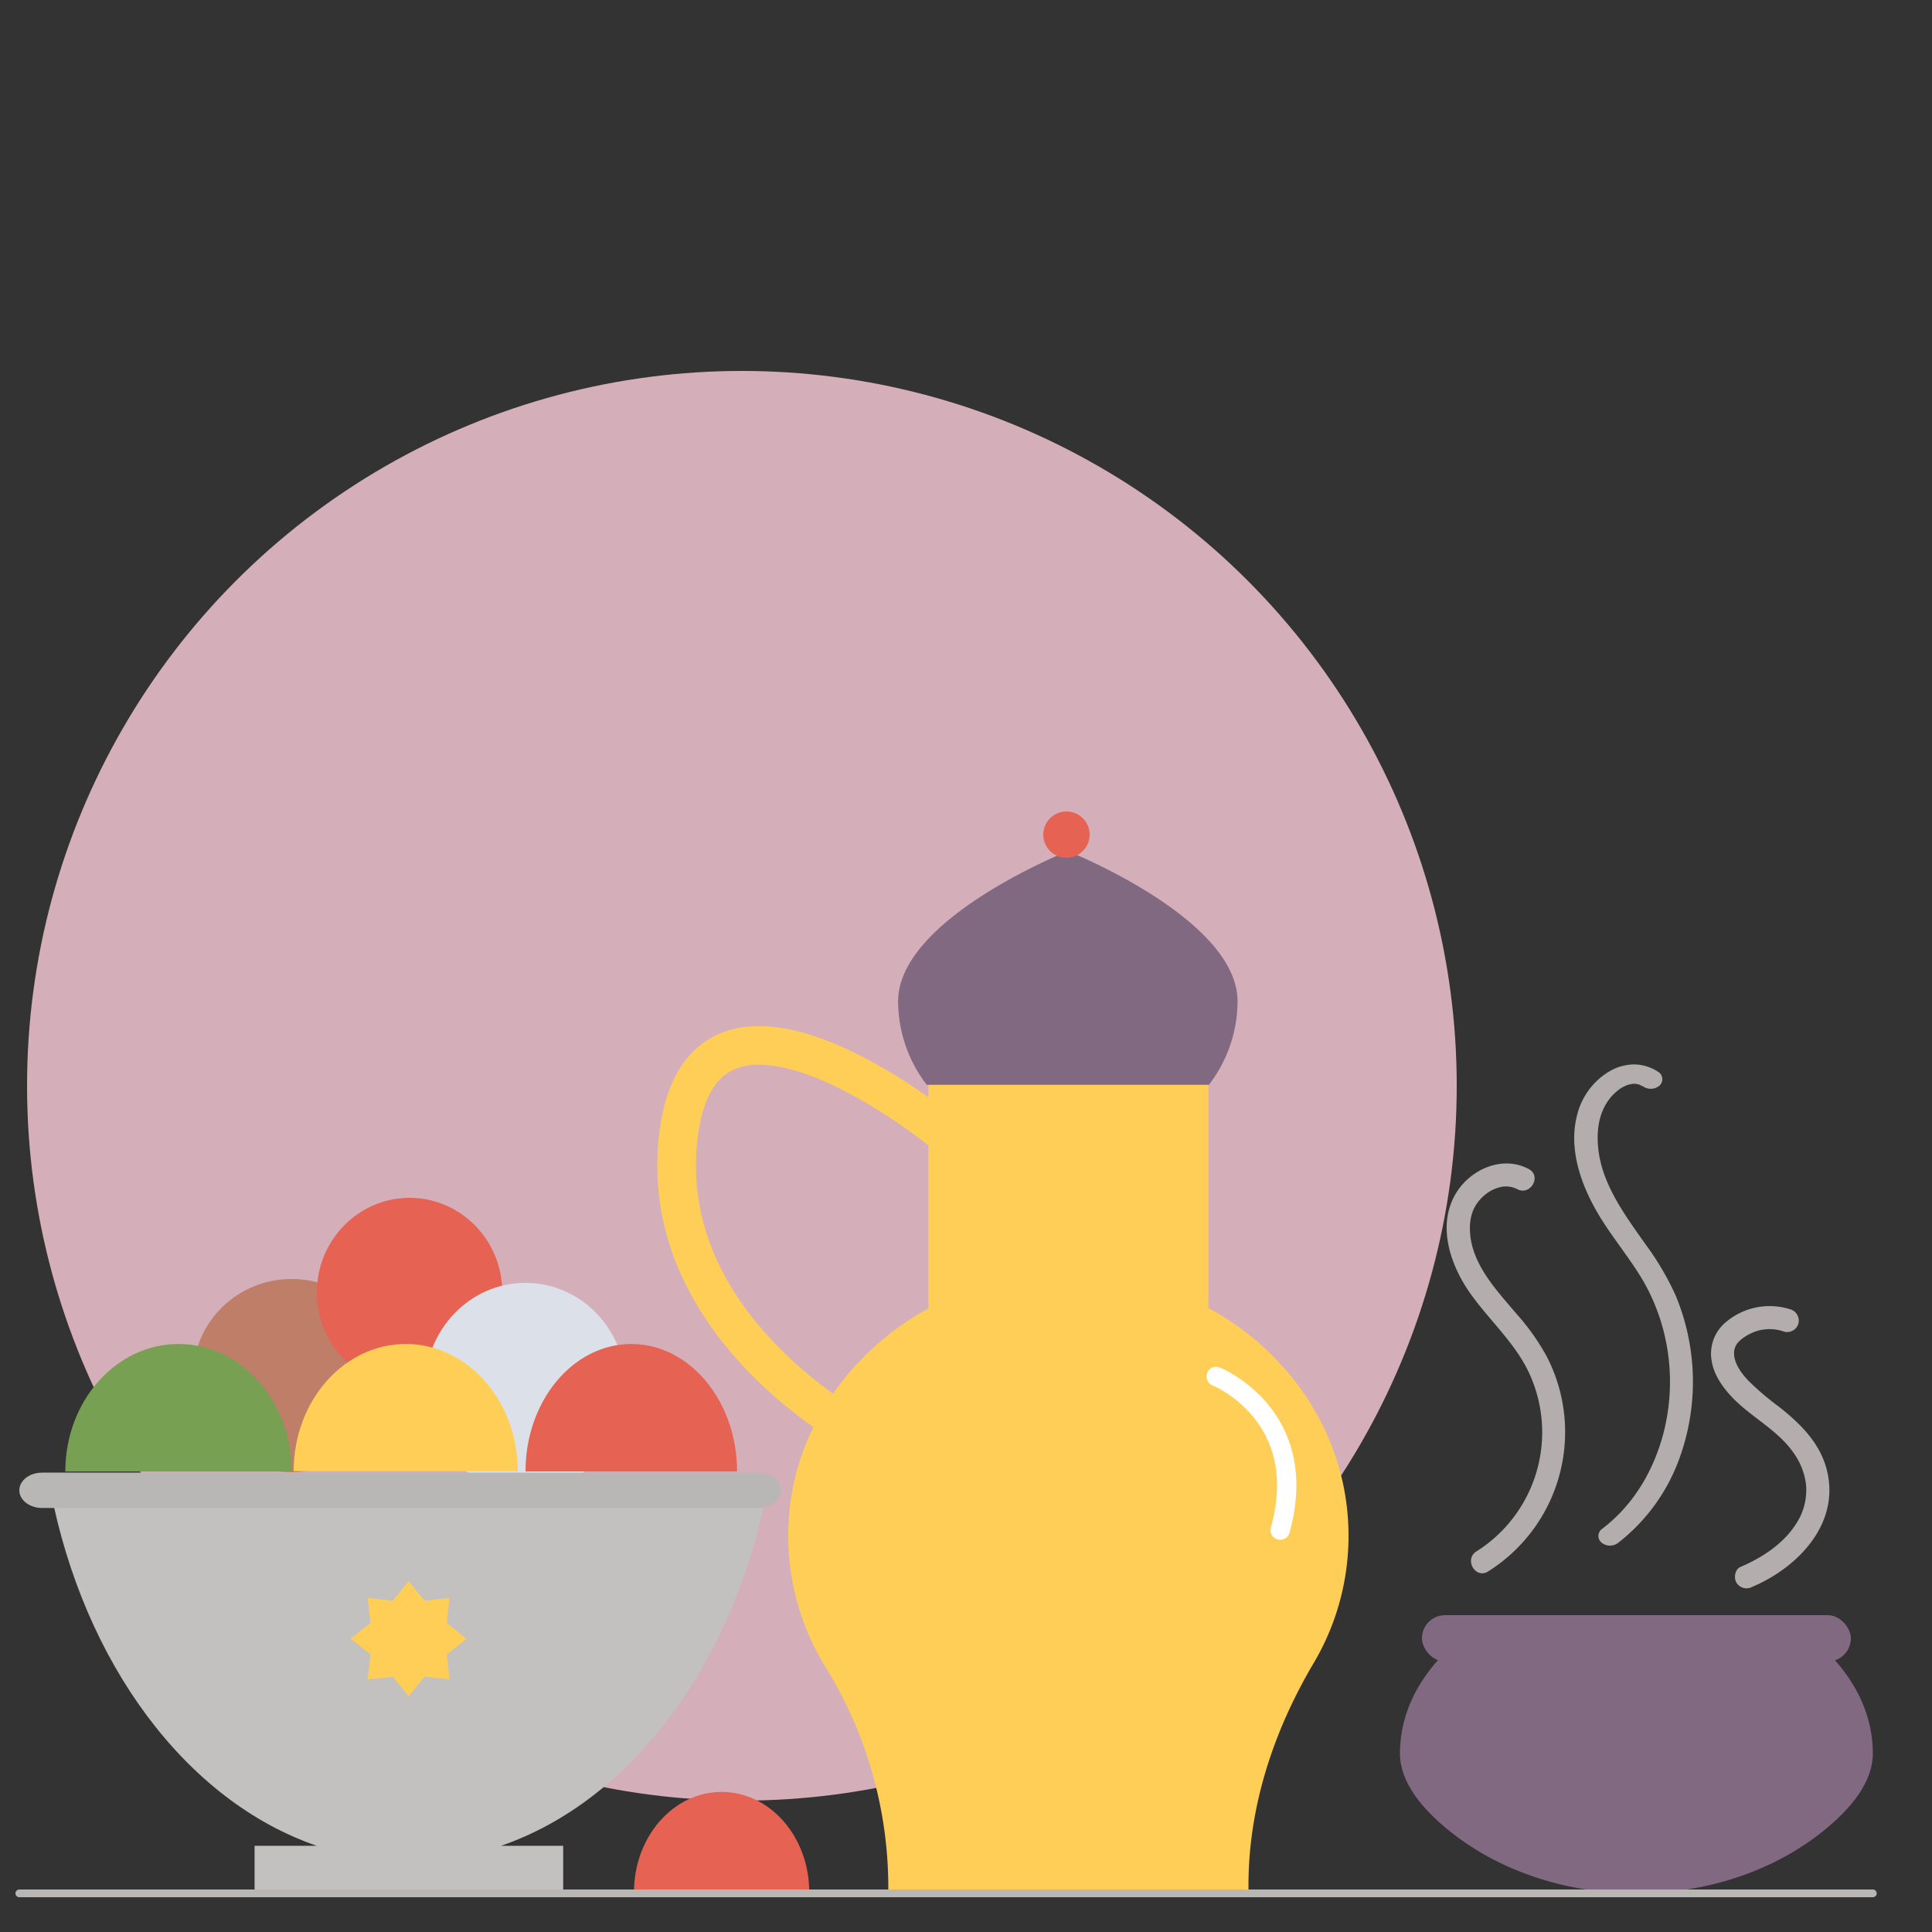 <svg xmlns="http://www.w3.org/2000/svg" xmlns:xlink="http://www.w3.org/1999/xlink" width="500" height="500" viewBox="0 0 500 500">
  <rect x="0" y="0" width="500" height="500" fill="#333333" stroke="none"/>
  <defs>
    <clipPath id="clip-food">
      <rect width="500" height="500"/>
    </clipPath>
  </defs>
  <g id="food" clip-path="url(#clip-food)">
    <g id="tea" transform="translate(-679 -13)">
      <circle id="Ellipse_74" data-name="Ellipse 74" cx="185" cy="185" r="185" transform="translate(686 109)" fill="#d4afb9"/>
      <path id="Path_159" data-name="Path 159" d="M392.756,418c8.677,45.232,35.248,80.818,68.986,92.4h-16.1v12.052h79.864V510.4H509.4c33.738-11.582,60.309-47.168,68.986-92.4" transform="translate(299.244 -19.703)" fill="#c3c0c0"/>
      <ellipse id="Ellipse_156" data-name="Ellipse 156" cx="25.5" cy="25" rx="25.5" ry="25" transform="translate(729 344)" fill="#bf7e68"/>
      <ellipse id="Ellipse_157" data-name="Ellipse 157" cx="24" cy="24.5" rx="24" ry="24.5" transform="translate(761 323)" fill="#e66353"/>
      <ellipse id="Ellipse_158" data-name="Ellipse 158" cx="26" cy="27" rx="26" ry="27" transform="translate(789 345)" fill="#dce1e9"/>
      <path id="Path_160" data-name="Path 160" d="M455.6,442c0-18.229-13.116-33-29.3-33S397,423.775,397,442Z" transform="translate(298.902 -48.176)" fill="#77a052"/>
      <path id="Path_161" data-name="Path 161" d="M468,441.912C468,423.733,455.018,409,439,409s-29,14.733-29,32.912Z" transform="translate(345 -48.176)" fill="#ffce56"/>
      <path id="Path_162" data-name="Path 162" d="M477.755,441.988c0-18.221-12.256-32.988-27.377-32.988S423,423.768,423,441.988Z" transform="translate(392 -48.176)" fill="#e66353"/>
      <path id="Path_163" data-name="Path 163" d="M478.355,463.949c0-14.332-10.152-25.949-22.677-25.949S433,449.617,433,463.949Z" transform="translate(410.078 38.749)" fill="#e66353"/>
      <path id="Path_164" data-name="Path 164" d="M414.4,426.876l6.494.7,4.092-5.069,4.092,5.069,6.494-.7-.707,6.465,5.091,4.074-5.091,4.074.707,6.465-6.494-.7-4.092,5.069-4.092-5.069-6.494.7.707-6.465-5.091-4.074,5.091-4.074Z" transform="translate(359.765 -0.321)" fill="#ffce56"/>
      <path id="Path_165" data-name="Path 165" d="M421.675,424.156H396.914c-3.265,0-5.914-2.051-5.914-4.578h0c0-2.527,2.65-4.578,5.914-4.578H582.228c3.265,0,5.914,2.051,5.914,4.578h0c0,2.527-2.65,4.578-5.914,4.578H450.143" transform="translate(293 -20.889)" fill="#b9b6b6"/>
      <path id="Path_76" data-name="Path 76" d="M945.321,178C938.808,185.054,935,193.528,935,202.659c0,7.353,5.507,14.286,13.217,20.4,26.653,21.109,69.3,21.109,95.95,0,7.71-6.11,13.218-13.043,13.218-20.4,0-9.131-3.807-17.605-10.322-24.659Z" transform="translate(106.304 264.114)" fill="#816982"/>
      <path id="Path_77" data-name="Path 77" d="M968.814,165.46s-61.479-50.534-68.31,0,47.816,78.609,47.816,78.609" transform="translate(-45.814 140.546)" fill="none" stroke="#ffce56" stroke-linecap="round" stroke-linejoin="round" stroke-width="10"/>
      <path id="Path_78" data-name="Path 78" d="M1011.75,203.913V146h-72.5v58.02c-19.71,10.84-33.774,30.135-35.939,52.469a64.678,64.678,0,0,0,9.28,40.269,108.382,108.382,0,0,1,16.3,56.559v2.089h93.214v-2.065c0-20.23,6.39-39.778,16.83-57.465a64.6,64.6,0,0,0,9.063-33C1048,237.662,1033.4,215.708,1011.75,203.913Z" transform="translate(-20 147.593)" fill="#ffce56"/>
      <path id="Path_79" data-name="Path 79" d="M925,164s24.851,9.944,16.568,39.777" transform="translate(68.742 205.223)" fill="none" stroke="#fff" stroke-linecap="round" stroke-linejoin="round" stroke-width="5"/>
      <rect id="Rectangle_34" data-name="Rectangle 34" width="111" height="12" rx="6" transform="translate(1047 431)" fill="#816982"/>
      <path id="Path_335" data-name="Path 335" d="M679.657,338.568c-7.077-3.823-15.826.346-19.353,7.114-4.29,8.232-.734,18.128,4.268,25.164,5.2,7.311,12.253,13.346,15.722,21.8a36.432,36.432,0,0,1-14.213,44.867c-3.255,2.059-.248,7.253,3.028,5.181a42.6,42.6,0,0,0,15.2-55.584,59.444,59.444,0,0,0-7.808-11.035c-5.205-6.16-11.758-12.952-12.085-21.523a13.548,13.548,0,0,1,.231-3.32,11.671,11.671,0,0,1,.693-2.227,10.857,10.857,0,0,1,3.152-3.933,9.59,9.59,0,0,1,4.291-1.943,6.435,6.435,0,0,1,3.848.623c3.4,1.835,6.43-3.343,3.028-5.181Z" transform="translate(395.011 -23.007)" fill="#b4adad"/>
      <path id="Path_336" data-name="Path 336" d="M769.94,374.862a17.5,17.5,0,0,0-17.508,4.069,10.633,10.633,0,0,0-2.844,9.284c.572,3.636,2.867,6.865,5.358,9.468,4.873,5.092,11.693,8.385,15.779,14.231a17.86,17.86,0,0,1,3.3,8.468,16,16,0,0,1-1.464,8c-3.048,6.2-9.1,10.41-15.481,13.123-1.491.634-1.82,2.833-1.076,4.1a3.08,3.08,0,0,0,4.1,1.076c11.744-4.992,22.609-16.174,19.37-29.912-1.7-7.227-6.926-12.327-12.55-16.761a70.33,70.33,0,0,1-7.892-6.735c-1.945-2.065-3.965-4.886-3.608-7.685a4.251,4.251,0,0,1,1.348-2.528,11.628,11.628,0,0,1,2.972-1.975,11.18,11.18,0,0,1,8.6-.446,3.028,3.028,0,0,0,3.69-2.1,3.061,3.061,0,0,0-2.1-3.69Z" transform="translate(372.391 -23.007)" fill="#b4adad"/>
      <path id="Path_337" data-name="Path 337" d="M724.264,289.109a11.517,11.517,0,0,0-6.4-2.059,12.863,12.863,0,0,0-6.228,1.684,18.115,18.115,0,0,0-8.253,10.337c-3.032,9.709.923,20.173,6.418,28.724,2.778,4.323,6.013,8.426,8.81,12.74a51.484,51.484,0,0,1,6.162,13.072,53.139,53.139,0,0,1,.743,28.531c-2.4,9.39-7.452,18.687-16.046,25.165a2.229,2.229,0,0,0,0,3.547,3.43,3.43,0,0,0,4.243,0A48.484,48.484,0,0,0,729.524,389.1a58.041,58.041,0,0,0-.933-42.233,72.355,72.355,0,0,0-7.632-13.024c-5.639-7.971-11.643-16.033-12.459-25.525-.4-4.667.3-9.533,3.751-13.286-.189.205.152-.149.153-.151q.314-.314.651-.612a12.655,12.655,0,0,1,1.378-1.073c-.1.069-.37.217.114-.063.24-.139.486-.273.738-.4.205-.1.416-.19.626-.283q.187-.08.379-.15-.438.158.049,0c.235-.061,1.4-.271.752-.2q.323-.032.648-.035c.092,0,.9.033.506,0-.462-.042.366.069.372.07a6.8,6.8,0,0,1,.762.2c-.624-.209,1.024.566.643.319a3.556,3.556,0,0,0,4.243,0,2.241,2.241,0,0,0,0-3.547Z" transform="translate(384.075 1.421)" fill="#b4adad"/>
      <path id="Path_338" data-name="Path 338" d="M988.438,194.472a35.611,35.611,0,0,0,7.409-21.6c0-21.468-43.923-38.873-43.923-38.873S908,151.406,908,172.873a35.607,35.607,0,0,0,7.409,21.6Z" transform="translate(3.429 99.277)" fill="#816982"/>
      <circle id="Ellipse_236" data-name="Ellipse 236" cx="6" cy="6" r="6" transform="translate(949 223)" fill="#e66353"/>
      <path id="Path_339" data-name="Path 339" d="M479.689,0H0" transform="translate(684 503)" fill="none" stroke="#b9b6b6" stroke-linecap="round" stroke-width="2"/>
    </g>
  </g>
</svg>
